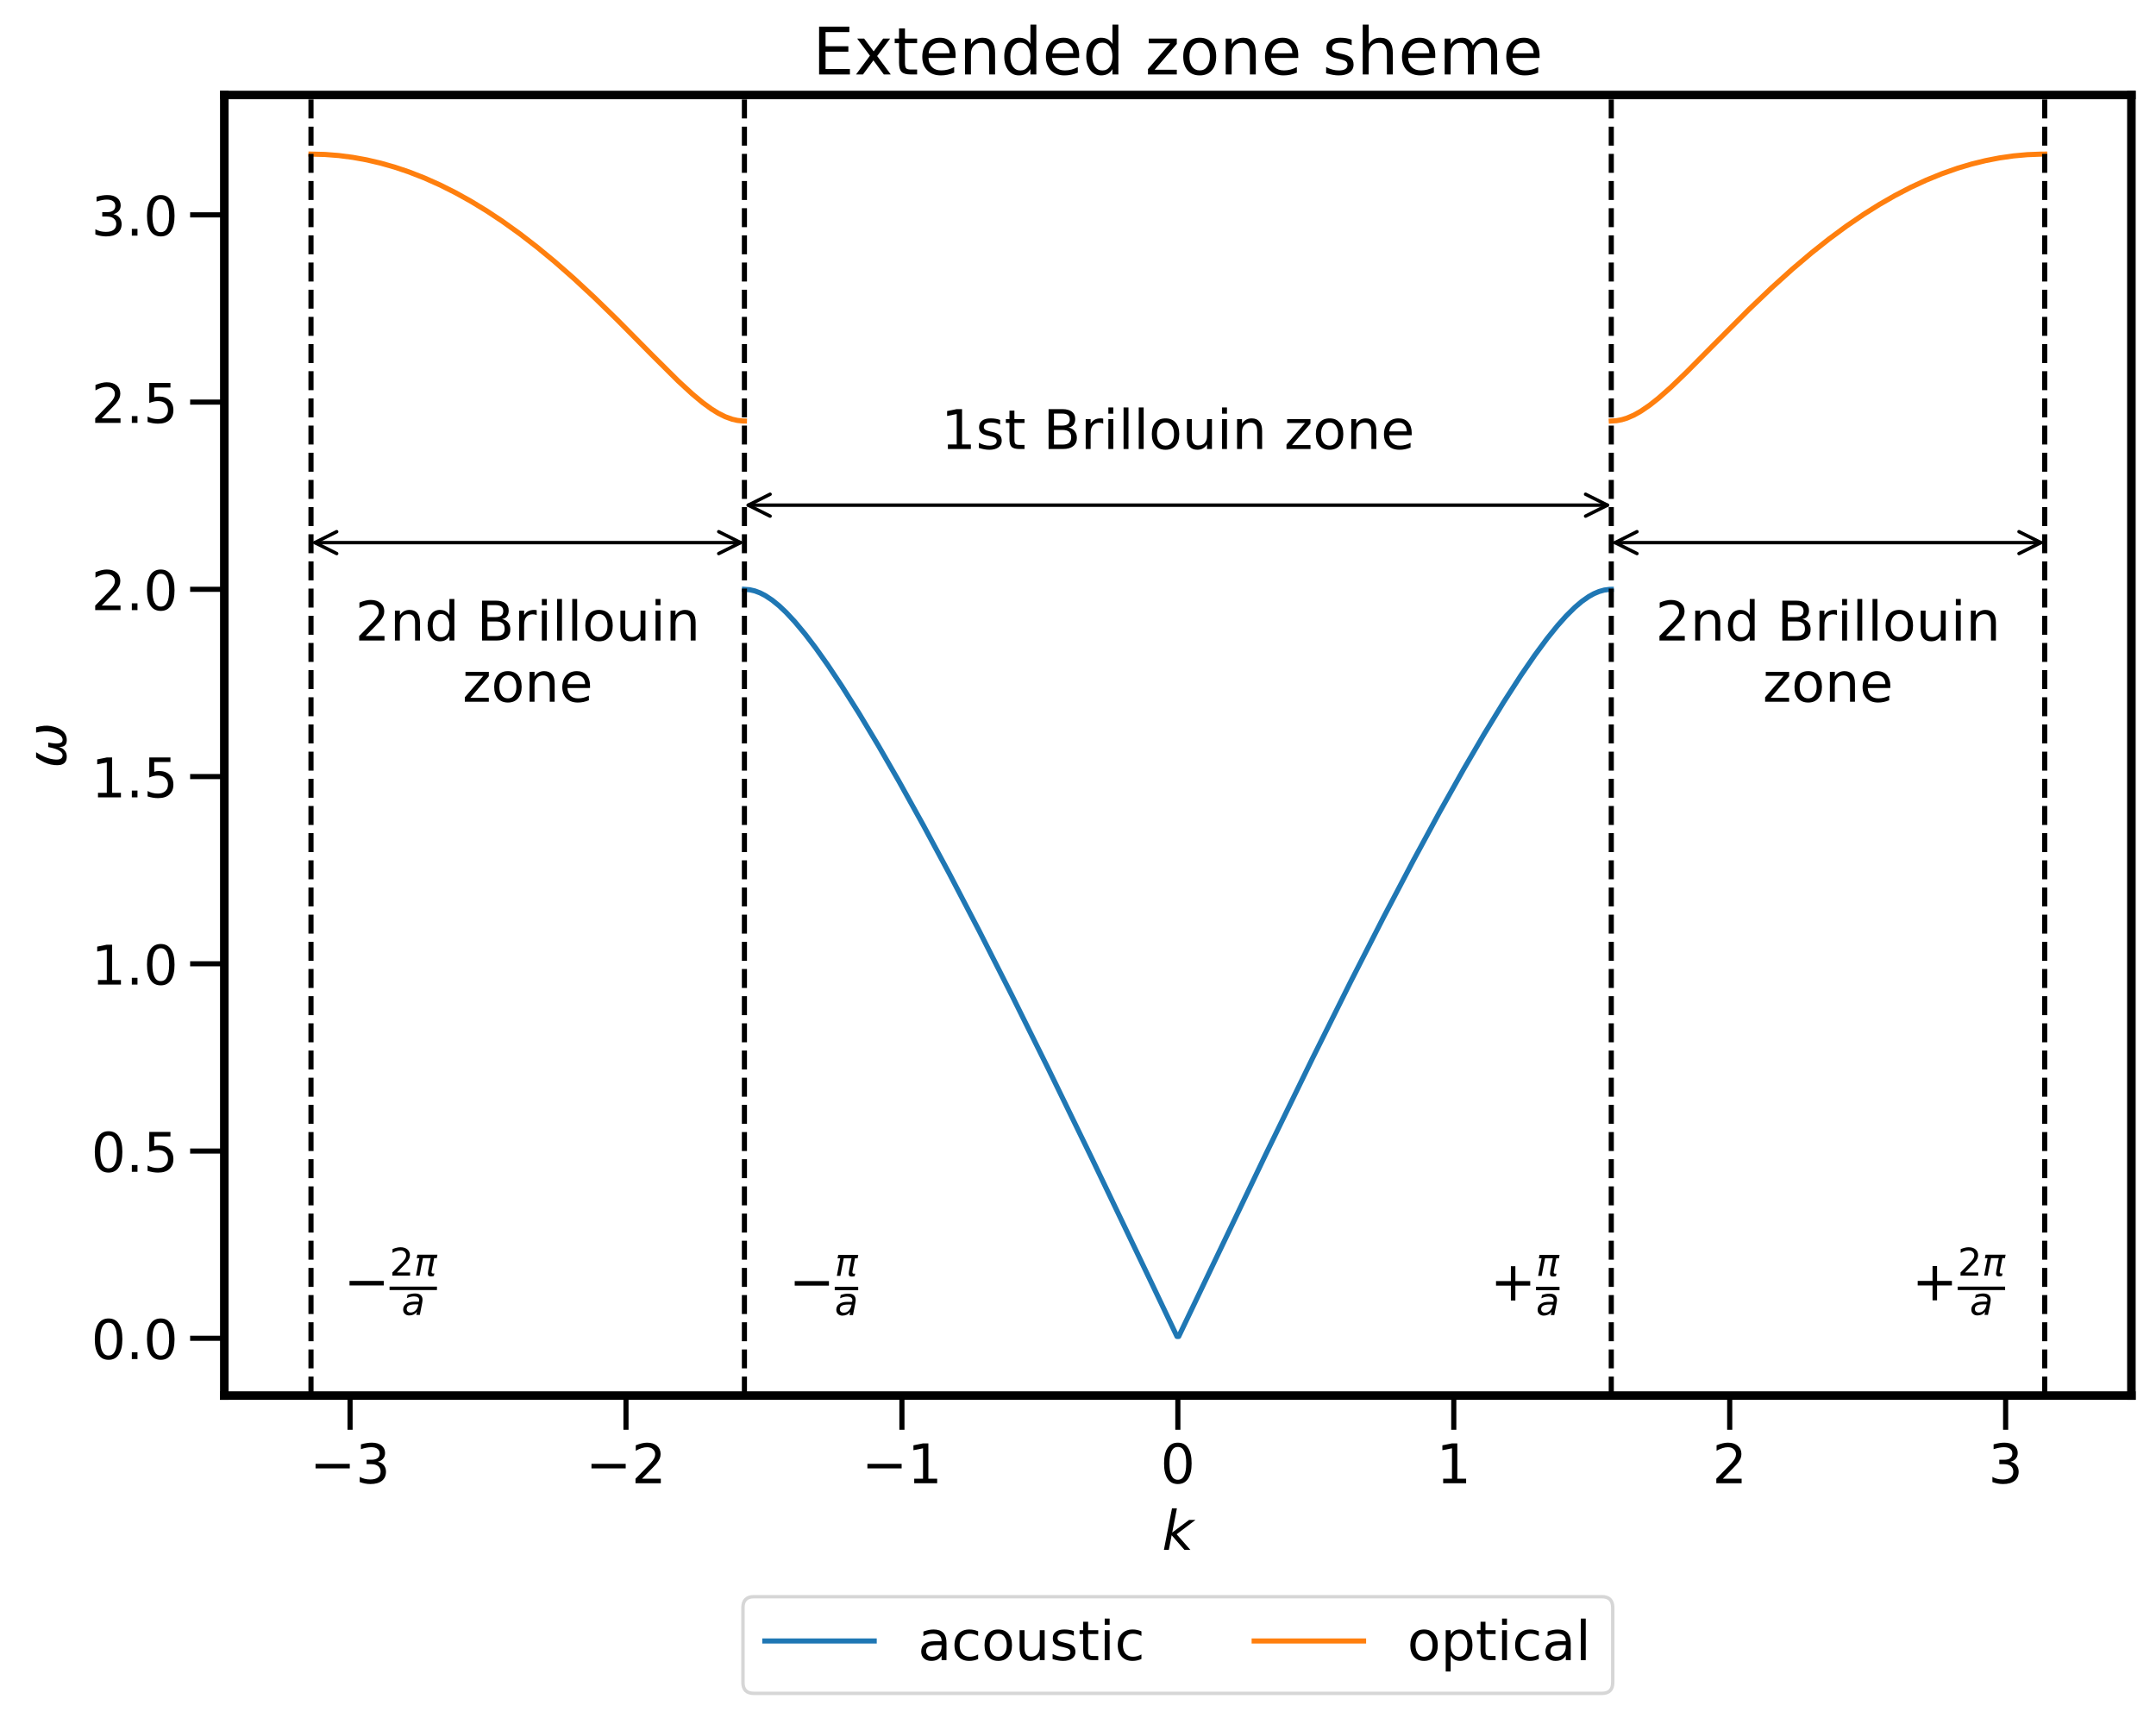 <?xml version="1.0" encoding="utf-8" standalone="no"?>
<!DOCTYPE svg PUBLIC "-//W3C//DTD SVG 1.1//EN"
  "http://www.w3.org/Graphics/SVG/1.1/DTD/svg11.dtd">
<!-- Created with matplotlib (https://matplotlib.org/) -->
<svg height="502.639pt" version="1.1" viewBox="0 0 630.83 502.639" width="630.83pt" xmlns="http://www.w3.org/2000/svg" xmlns:xlink="http://www.w3.org/1999/xlink">
 <defs>
  <style type="text/css">*{stroke-linecap:butt;stroke-linejoin:round;}</style>
 </defs>
 <g id="figure_1">
  <g id="patch_1">
   <path d="M -0 502.639 
L 630.83 502.639 
L 630.83 -0 
L -0 -0 
z
" style="fill:#ffffff;"/>
  </g>
  <g id="axes_1">
   <g id="patch_2">
    <path d="M 65.63 408.309 
L 623.63 408.309 
L 623.63 27.789 
L 65.63 27.789 
z
" style="fill:#ffffff;"/>
   </g>
   <g id="matplotlib.axis_1">
    <g id="xtick_1">
     <g id="line2d_1">
      <defs>
       <path d="M 0 0 
L 0 10 
" id="m1f82dfcecf" style="stroke:#000000;stroke-width:1.5;"/>
      </defs>
      <g>
       <use style="stroke:#000000;stroke-width:1.5;" x="102.425" xlink:href="#m1f82dfcecf" y="408.309"/>
      </g>
     </g>
     <g id="text_1">
      <!-- −3 -->
      <g transform="translate(90.631 433.966)scale(0.16 -0.16)">
       <defs>
        <path d="M 10.594 35.5 
L 73.188 35.5 
L 73.188 27.203 
L 10.594 27.203 
z
" id="DejaVuSans-8722"/>
        <path d="M 40.578 39.312 
Q 47.656 37.797 51.625 33 
Q 55.609 28.219 55.609 21.188 
Q 55.609 10.406 48.188 4.484 
Q 40.766 -1.422 27.094 -1.422 
Q 22.516 -1.422 17.656 -0.516 
Q 12.797 0.391 7.625 2.203 
L 7.625 11.719 
Q 11.719 9.328 16.594 8.109 
Q 21.484 6.891 26.812 6.891 
Q 36.078 6.891 40.938 10.547 
Q 45.797 14.203 45.797 21.188 
Q 45.797 27.641 41.281 31.266 
Q 36.766 34.906 28.719 34.906 
L 20.219 34.906 
L 20.219 43.016 
L 29.109 43.016 
Q 36.375 43.016 40.234 45.922 
Q 44.094 48.828 44.094 54.297 
Q 44.094 59.906 40.109 62.906 
Q 36.141 65.922 28.719 65.922 
Q 24.656 65.922 20.016 65.031 
Q 15.375 64.156 9.812 62.312 
L 9.812 71.094 
Q 15.438 72.656 20.344 73.438 
Q 25.25 74.219 29.594 74.219 
Q 40.828 74.219 47.359 69.109 
Q 53.906 64.016 53.906 55.328 
Q 53.906 49.266 50.438 45.094 
Q 46.969 40.922 40.578 39.312 
z
" id="DejaVuSans-51"/>
       </defs>
       <use xlink:href="#DejaVuSans-8722"/>
       <use x="83.789" xlink:href="#DejaVuSans-51"/>
      </g>
     </g>
    </g>
    <g id="xtick_2">
     <g id="line2d_2">
      <g>
       <use style="stroke:#000000;stroke-width:1.5;" x="183.16" xlink:href="#m1f82dfcecf" y="408.309"/>
      </g>
     </g>
     <g id="text_2">
      <!-- −2 -->
      <g transform="translate(171.366 433.966)scale(0.16 -0.16)">
       <defs>
        <path d="M 19.188 8.297 
L 53.609 8.297 
L 53.609 0 
L 7.328 0 
L 7.328 8.297 
Q 12.938 14.109 22.625 23.891 
Q 32.328 33.688 34.812 36.531 
Q 39.547 41.844 41.422 45.531 
Q 43.312 49.219 43.312 52.781 
Q 43.312 58.594 39.234 62.25 
Q 35.156 65.922 28.609 65.922 
Q 23.969 65.922 18.812 64.312 
Q 13.672 62.703 7.812 59.422 
L 7.812 69.391 
Q 13.766 71.781 18.938 73 
Q 24.125 74.219 28.422 74.219 
Q 39.75 74.219 46.484 68.547 
Q 53.219 62.891 53.219 53.422 
Q 53.219 48.922 51.531 44.891 
Q 49.859 40.875 45.406 35.406 
Q 44.188 33.984 37.641 27.219 
Q 31.109 20.453 19.188 8.297 
z
" id="DejaVuSans-50"/>
       </defs>
       <use xlink:href="#DejaVuSans-8722"/>
       <use x="83.789" xlink:href="#DejaVuSans-50"/>
      </g>
     </g>
    </g>
    <g id="xtick_3">
     <g id="line2d_3">
      <g>
       <use style="stroke:#000000;stroke-width:1.5;" x="263.895" xlink:href="#m1f82dfcecf" y="408.309"/>
      </g>
     </g>
     <g id="text_3">
      <!-- −1 -->
      <g transform="translate(252.101 433.966)scale(0.16 -0.16)">
       <defs>
        <path d="M 12.406 8.297 
L 28.516 8.297 
L 28.516 63.922 
L 10.984 60.406 
L 10.984 69.391 
L 28.422 72.906 
L 38.281 72.906 
L 38.281 8.297 
L 54.391 8.297 
L 54.391 0 
L 12.406 0 
z
" id="DejaVuSans-49"/>
       </defs>
       <use xlink:href="#DejaVuSans-8722"/>
       <use x="83.789" xlink:href="#DejaVuSans-49"/>
      </g>
     </g>
    </g>
    <g id="xtick_4">
     <g id="line2d_4">
      <g>
       <use style="stroke:#000000;stroke-width:1.5;" x="344.63" xlink:href="#m1f82dfcecf" y="408.309"/>
      </g>
     </g>
     <g id="text_4">
      <!-- 0 -->
      <g transform="translate(339.54 433.966)scale(0.16 -0.16)">
       <defs>
        <path d="M 31.781 66.406 
Q 24.172 66.406 20.328 58.906 
Q 16.5 51.422 16.5 36.375 
Q 16.5 21.391 20.328 13.891 
Q 24.172 6.391 31.781 6.391 
Q 39.453 6.391 43.281 13.891 
Q 47.125 21.391 47.125 36.375 
Q 47.125 51.422 43.281 58.906 
Q 39.453 66.406 31.781 66.406 
z
M 31.781 74.219 
Q 44.047 74.219 50.516 64.516 
Q 56.984 54.828 56.984 36.375 
Q 56.984 17.969 50.516 8.266 
Q 44.047 -1.422 31.781 -1.422 
Q 19.531 -1.422 13.062 8.266 
Q 6.594 17.969 6.594 36.375 
Q 6.594 54.828 13.062 64.516 
Q 19.531 74.219 31.781 74.219 
z
" id="DejaVuSans-48"/>
       </defs>
       <use xlink:href="#DejaVuSans-48"/>
      </g>
     </g>
    </g>
    <g id="xtick_5">
     <g id="line2d_5">
      <g>
       <use style="stroke:#000000;stroke-width:1.5;" x="425.365" xlink:href="#m1f82dfcecf" y="408.309"/>
      </g>
     </g>
     <g id="text_5">
      <!-- 1 -->
      <g transform="translate(420.275 433.966)scale(0.16 -0.16)">
       <use xlink:href="#DejaVuSans-49"/>
      </g>
     </g>
    </g>
    <g id="xtick_6">
     <g id="line2d_6">
      <g>
       <use style="stroke:#000000;stroke-width:1.5;" x="506.1" xlink:href="#m1f82dfcecf" y="408.309"/>
      </g>
     </g>
     <g id="text_6">
      <!-- 2 -->
      <g transform="translate(501.01 433.966)scale(0.16 -0.16)">
       <use xlink:href="#DejaVuSans-50"/>
      </g>
     </g>
    </g>
    <g id="xtick_7">
     <g id="line2d_7">
      <g>
       <use style="stroke:#000000;stroke-width:1.5;" x="586.835" xlink:href="#m1f82dfcecf" y="408.309"/>
      </g>
     </g>
     <g id="text_7">
      <!-- 3 -->
      <g transform="translate(581.745 433.966)scale(0.16 -0.16)">
       <use xlink:href="#DejaVuSans-51"/>
      </g>
     </g>
    </g>
    <g id="text_8">
     <!-- $k$ -->
     <g transform="translate(339.99 453.452)scale(0.16 -0.16)">
      <defs>
       <path d="M 18.312 75.984 
L 27.297 75.984 
L 18.703 31.688 
L 49.516 54.688 
L 61.188 54.688 
L 26.812 28.516 
L 51.906 0 
L 41.016 0 
L 17.672 26.703 
L 12.5 0 
L 3.516 0 
z
" id="DejaVuSans-Oblique-107"/>
      </defs>
      <use transform="translate(0 0.016)" xlink:href="#DejaVuSans-Oblique-107"/>
     </g>
    </g>
   </g>
   <g id="matplotlib.axis_2">
    <g id="ytick_1">
     <g id="line2d_8">
      <defs>
       <path d="M 0 0 
L -10 0 
" id="mc7bbec90e5" style="stroke:#000000;stroke-width:1.5;"/>
      </defs>
      <g>
       <use style="stroke:#000000;stroke-width:1.5;" x="65.63" xlink:href="#mc7bbec90e5" y="391.547"/>
      </g>
     </g>
     <g id="text_9">
      <!-- 0.0 -->
      <g transform="translate(26.685 397.626)scale(0.16 -0.16)">
       <defs>
        <path d="M 10.688 12.406 
L 21 12.406 
L 21 0 
L 10.688 0 
z
" id="DejaVuSans-46"/>
       </defs>
       <use xlink:href="#DejaVuSans-48"/>
       <use x="63.623" xlink:href="#DejaVuSans-46"/>
       <use x="95.41" xlink:href="#DejaVuSans-48"/>
      </g>
     </g>
    </g>
    <g id="ytick_2">
     <g id="line2d_9">
      <g>
       <use style="stroke:#000000;stroke-width:1.5;" x="65.63" xlink:href="#mc7bbec90e5" y="336.767"/>
      </g>
     </g>
     <g id="text_10">
      <!-- 0.5 -->
      <g transform="translate(26.685 342.845)scale(0.16 -0.16)">
       <defs>
        <path d="M 10.797 72.906 
L 49.516 72.906 
L 49.516 64.594 
L 19.828 64.594 
L 19.828 46.734 
Q 21.969 47.469 24.109 47.828 
Q 26.266 48.188 28.422 48.188 
Q 40.625 48.188 47.75 41.5 
Q 54.891 34.812 54.891 23.391 
Q 54.891 11.625 47.562 5.094 
Q 40.234 -1.422 26.906 -1.422 
Q 22.312 -1.422 17.547 -0.641 
Q 12.797 0.141 7.719 1.703 
L 7.719 11.625 
Q 12.109 9.234 16.797 8.062 
Q 21.484 6.891 26.703 6.891 
Q 35.156 6.891 40.078 11.328 
Q 45.016 15.766 45.016 23.391 
Q 45.016 31 40.078 35.438 
Q 35.156 39.891 26.703 39.891 
Q 22.75 39.891 18.812 39.016 
Q 14.891 38.141 10.797 36.281 
z
" id="DejaVuSans-53"/>
       </defs>
       <use xlink:href="#DejaVuSans-48"/>
       <use x="63.623" xlink:href="#DejaVuSans-46"/>
       <use x="95.41" xlink:href="#DejaVuSans-53"/>
      </g>
     </g>
    </g>
    <g id="ytick_3">
     <g id="line2d_10">
      <g>
       <use style="stroke:#000000;stroke-width:1.5;" x="65.63" xlink:href="#mc7bbec90e5" y="281.986"/>
      </g>
     </g>
     <g id="text_11">
      <!-- 1.0 -->
      <g transform="translate(26.685 288.065)scale(0.16 -0.16)">
       <use xlink:href="#DejaVuSans-49"/>
       <use x="63.623" xlink:href="#DejaVuSans-46"/>
       <use x="95.41" xlink:href="#DejaVuSans-48"/>
      </g>
     </g>
    </g>
    <g id="ytick_4">
     <g id="line2d_11">
      <g>
       <use style="stroke:#000000;stroke-width:1.5;" x="65.63" xlink:href="#mc7bbec90e5" y="227.206"/>
      </g>
     </g>
     <g id="text_12">
      <!-- 1.5 -->
      <g transform="translate(26.685 233.285)scale(0.16 -0.16)">
       <use xlink:href="#DejaVuSans-49"/>
       <use x="63.623" xlink:href="#DejaVuSans-46"/>
       <use x="95.41" xlink:href="#DejaVuSans-53"/>
      </g>
     </g>
    </g>
    <g id="ytick_5">
     <g id="line2d_12">
      <g>
       <use style="stroke:#000000;stroke-width:1.5;" x="65.63" xlink:href="#mc7bbec90e5" y="172.425"/>
      </g>
     </g>
     <g id="text_13">
      <!-- 2.0 -->
      <g transform="translate(26.685 178.504)scale(0.16 -0.16)">
       <use xlink:href="#DejaVuSans-50"/>
       <use x="63.623" xlink:href="#DejaVuSans-46"/>
       <use x="95.41" xlink:href="#DejaVuSans-48"/>
      </g>
     </g>
    </g>
    <g id="ytick_6">
     <g id="line2d_13">
      <g>
       <use style="stroke:#000000;stroke-width:1.5;" x="65.63" xlink:href="#mc7bbec90e5" y="117.645"/>
      </g>
     </g>
     <g id="text_14">
      <!-- 2.5 -->
      <g transform="translate(26.685 123.724)scale(0.16 -0.16)">
       <use xlink:href="#DejaVuSans-50"/>
       <use x="63.623" xlink:href="#DejaVuSans-46"/>
       <use x="95.41" xlink:href="#DejaVuSans-53"/>
      </g>
     </g>
    </g>
    <g id="ytick_7">
     <g id="line2d_14">
      <g>
       <use style="stroke:#000000;stroke-width:1.5;" x="65.63" xlink:href="#mc7bbec90e5" y="62.865"/>
      </g>
     </g>
     <g id="text_15">
      <!-- 3.0 -->
      <g transform="translate(26.685 68.943)scale(0.16 -0.16)">
       <use xlink:href="#DejaVuSans-51"/>
       <use x="63.623" xlink:href="#DejaVuSans-46"/>
       <use x="95.41" xlink:href="#DejaVuSans-48"/>
      </g>
     </g>
    </g>
    <g id="text_16">
     <!-- $\omega$ -->
     <g transform="translate(19.358 224.769)rotate(-90)scale(0.16 -0.16)">
      <defs>
       <path d="M 21.391 -1.422 
Q 1.125 -1.422 6.781 27.594 
Q 8.984 39.062 19.625 54.688 
L 29.297 54.688 
Q 19.234 39.062 17 27.344 
Q 12.797 6.203 23.734 6.203 
Q 33.844 6.203 38.719 32.469 
L 47.016 32.469 
Q 41.703 6.062 51.812 6.203 
Q 62.703 6.297 66.797 27.344 
Q 69.047 39.062 65.141 54.688 
L 74.812 54.688 
Q 79.297 39.062 77.094 27.594 
Q 71.531 -1.469 51.219 -1.422 
Q 37.938 -1.375 39.109 13.188 
Q 34.281 -1.422 21.391 -1.422 
z
" id="DejaVuSans-Oblique-969"/>
      </defs>
      <use transform="translate(0 0.312)" xlink:href="#DejaVuSans-Oblique-969"/>
     </g>
    </g>
   </g>
   <g id="line2d_15">
    <path clip-path="url(#p4579bdf286)" d="M 217.812 172.425 
L 219.337 172.542 
L 220.862 172.891 
L 222.386 173.462 
L 223.911 174.245 
L 225.944 175.592 
L 227.978 177.247 
L 230.011 179.171 
L 232.552 181.898 
L 235.602 185.559 
L 238.652 189.563 
L 242.21 194.581 
L 246.276 200.682 
L 251.359 208.742 
L 256.95 218.052 
L 263.05 228.638 
L 270.166 241.454 
L 277.79 255.648 
L 286.431 272.217 
L 296.088 291.239 
L 306.762 312.76 
L 319.47 338.892 
L 336.752 374.991 
L 344.376 391.013 
L 344.884 391.013 
L 370.299 337.839 
L 384.022 309.658 
L 395.205 287.195 
L 404.862 268.277 
L 413.503 251.82 
L 421.128 237.746 
L 428.244 225.065 
L 434.343 214.619 
L 439.934 205.466 
L 445.017 197.588 
L 449.083 191.673 
L 452.641 186.859 
L 455.691 183.075 
L 458.233 180.222 
L 460.774 177.704 
L 462.807 175.978 
L 464.84 174.551 
L 466.365 173.701 
L 467.89 173.057 
L 469.415 172.633 
L 470.94 172.438 
L 471.448 172.425 
L 471.448 172.425 
" style="fill:none;stroke:#1f77b4;stroke-linecap:square;stroke-width:1.5;"/>
   </g>
   <g id="line2d_16">
    <path clip-path="url(#p4579bdf286)" d="M 90.994 45.085 
L 95.068 45.191 
L 99.143 45.509 
L 103.217 46.038 
L 107.292 46.777 
L 111.366 47.727 
L 115.441 48.886 
L 119.515 50.252 
L 124.099 52.036 
L 128.683 54.078 
L 133.266 56.375 
L 137.85 58.924 
L 142.434 61.721 
L 147.018 64.759 
L 152.111 68.412 
L 157.204 72.346 
L 162.297 76.548 
L 167.899 81.462 
L 174.011 87.137 
L 180.632 93.593 
L 190.818 103.895 
L 198.458 111.492 
L 202.533 115.247 
L 205.588 117.79 
L 208.135 119.648 
L 210.172 120.909 
L 212.209 121.927 
L 214.247 122.662 
L 215.775 123.009 
L 217.303 123.168 
L 217.812 123.179 
L 217.812 123.179 
" style="fill:none;stroke:#ff7f0e;stroke-linecap:square;stroke-width:1.5;"/>
   </g>
   <g id="line2d_17">
    <path clip-path="url(#p4579bdf286)" d="M 471.448 123.179 
L 472.976 123.083 
L 474.504 122.798 
L 476.032 122.332 
L 478.069 121.451 
L 480.106 120.306 
L 482.653 118.566 
L 485.2 116.555 
L 488.765 113.411 
L 493.349 109.012 
L 500.988 101.305 
L 511.684 90.579 
L 518.305 84.261 
L 524.416 78.745 
L 530.019 73.995 
L 535.112 69.952 
L 540.205 66.186 
L 545.298 62.707 
L 549.882 59.829 
L 554.466 57.197 
L 559.049 54.815 
L 563.633 52.688 
L 568.217 50.818 
L 572.801 49.208 
L 576.875 47.997 
L 580.95 46.995 
L 585.024 46.203 
L 589.099 45.621 
L 593.173 45.251 
L 597.248 45.092 
L 598.266 45.085 
L 598.266 45.085 
" style="fill:none;stroke:#ff7f0e;stroke-linecap:square;stroke-width:1.5;"/>
   </g>
   <g id="line2d_18">
    <path clip-path="url(#p4579bdf286)" d="M 90.994 408.309 
L 90.994 27.789 
" style="fill:none;stroke:#000000;stroke-dasharray:5.55,2.4;stroke-dashoffset:0;stroke-width:1.5;"/>
   </g>
   <g id="line2d_19">
    <path clip-path="url(#p4579bdf286)" d="M 217.812 408.309 
L 217.812 27.789 
" style="fill:none;stroke:#000000;stroke-dasharray:5.55,2.4;stroke-dashoffset:0;stroke-width:1.5;"/>
   </g>
   <g id="line2d_20">
    <path clip-path="url(#p4579bdf286)" d="M 471.448 408.309 
L 471.448 27.789 
" style="fill:none;stroke:#000000;stroke-dasharray:5.55,2.4;stroke-dashoffset:0;stroke-width:1.5;"/>
   </g>
   <g id="line2d_21">
    <path clip-path="url(#p4579bdf286)" d="M 598.266 408.309 
L 598.266 27.789 
" style="fill:none;stroke:#000000;stroke-dasharray:5.55,2.4;stroke-dashoffset:0;stroke-width:1.5;"/>
   </g>
   <g id="patch_3">
    <path d="M 65.63 408.309 
L 65.63 27.789 
" style="fill:none;stroke:#000000;stroke-linecap:square;stroke-linejoin:miter;stroke-width:2.5;"/>
   </g>
   <g id="patch_4">
    <path d="M 623.63 408.309 
L 623.63 27.789 
" style="fill:none;stroke:#000000;stroke-linecap:square;stroke-linejoin:miter;stroke-width:2.5;"/>
   </g>
   <g id="patch_5">
    <path d="M 65.63 408.309 
L 623.63 408.309 
" style="fill:none;stroke:#000000;stroke-linecap:square;stroke-linejoin:miter;stroke-width:2.5;"/>
   </g>
   <g id="patch_6">
    <path d="M 65.63 27.789 
L 623.63 27.789 
" style="fill:none;stroke:#000000;stroke-linecap:square;stroke-linejoin:miter;stroke-width:2.5;"/>
   </g>
   <g id="text_17">
    <!-- $-$$\frac{2\pi}{a}$ -->
    <g transform="translate(100.574 380.591)scale(0.16 -0.16)">
     <defs>
      <path d="M 9.125 54.688 
L 61.531 54.688 
L 59.766 45.703 
L 52.875 45.703 
L 46.344 12.109 
Q 45.656 8.594 46.578 7.031 
Q 47.469 5.516 50.141 5.516 
Q 50.875 5.516 51.953 5.672 
Q 53.078 5.766 53.422 5.812 
L 52.156 -0.688 
Q 50.344 -1.312 48.484 -1.609 
Q 46.578 -1.906 44.781 -1.906 
Q 38.922 -1.906 37.312 1.266 
Q 35.688 4.5 37.359 13.094 
L 43.703 45.703 
L 23.531 45.703 
L 14.656 0 
L 5.469 0 
L 14.359 45.703 
L 7.375 45.703 
z
" id="DejaVuSans-Oblique-960"/>
      <path d="M 53.719 31.203 
L 47.609 0 
L 38.625 0 
L 40.281 8.297 
Q 36.328 3.422 31.266 1 
Q 26.219 -1.422 20.016 -1.422 
Q 13.031 -1.422 8.562 2.844 
Q 4.109 7.125 4.109 13.812 
Q 4.109 23.391 11.75 28.953 
Q 19.391 34.516 32.812 34.516 
L 45.312 34.516 
L 45.797 36.922 
Q 45.906 37.312 45.953 37.766 
Q 46 38.234 46 39.203 
Q 46 43.562 42.453 45.969 
Q 38.922 48.391 32.516 48.391 
Q 28.125 48.391 23.5 47.266 
Q 18.891 46.141 14.016 43.891 
L 15.578 52.203 
Q 20.656 54.109 25.516 55.047 
Q 30.375 56 34.906 56 
Q 44.578 56 49.625 51.797 
Q 54.688 47.609 54.688 39.594 
Q 54.688 37.984 54.438 35.812 
Q 54.203 33.641 53.719 31.203 
z
M 44 27.484 
L 35.016 27.484 
Q 23.969 27.484 18.672 24.531 
Q 13.375 21.578 13.375 15.375 
Q 13.375 11.078 16.078 8.641 
Q 18.797 6.203 23.578 6.203 
Q 30.906 6.203 36.375 11.453 
Q 41.844 16.703 43.609 25.484 
z
" id="DejaVuSans-Oblique-97"/>
     </defs>
     <use transform="translate(0 0.916)" xlink:href="#DejaVuSans-8722"/>
     <use transform="translate(83.789 46.047)scale(0.7)" xlink:href="#DejaVuSans-50"/>
     <use transform="translate(128.325 46.047)scale(0.7)" xlink:href="#DejaVuSans-Oblique-960"/>
     <use transform="translate(105.789 -25.738)scale(0.7)" xlink:href="#DejaVuSans-Oblique-97"/>
     <path d="M 83.789 19.712 
L 83.789 25.962 
L 170.469 25.962 
L 170.469 19.712 
L 83.789 19.712 
z
"/>
    </g>
   </g>
   <g id="text_18">
    <!-- $-$$\frac{\pi}{a}$ -->
    <g transform="translate(230.832 380.591)scale(0.16 -0.16)">
     <use transform="translate(0 0.588)" xlink:href="#DejaVuSans-8722"/>
     <use transform="translate(83.789 45.719)scale(0.7)" xlink:href="#DejaVuSans-Oblique-960"/>
     <use transform="translate(83.789 -26.066)scale(0.7)" xlink:href="#DejaVuSans-Oblique-97"/>
     <path d="M 83.789 19.384 
L 83.789 25.634 
L 126.685 25.634 
L 126.685 19.384 
L 83.789 19.384 
z
"/>
    </g>
   </g>
   <g id="text_19">
    <!-- $+$$\frac{\pi}{a}$ -->
    <g transform="translate(436.028 380.591)scale(0.16 -0.16)">
     <defs>
      <path d="M 46 62.703 
L 46 35.5 
L 73.188 35.5 
L 73.188 27.203 
L 46 27.203 
L 46 0 
L 37.797 0 
L 37.797 27.203 
L 10.594 27.203 
L 10.594 35.5 
L 37.797 35.5 
L 37.797 62.703 
z
" id="DejaVuSans-43"/>
     </defs>
     <use transform="translate(0 0.588)" xlink:href="#DejaVuSans-43"/>
     <use transform="translate(83.789 45.719)scale(0.7)" xlink:href="#DejaVuSans-Oblique-960"/>
     <use transform="translate(83.789 -26.066)scale(0.7)" xlink:href="#DejaVuSans-Oblique-97"/>
     <path d="M 83.789 19.384 
L 83.789 25.634 
L 126.685 25.634 
L 126.685 19.384 
L 83.789 19.384 
z
"/>
    </g>
   </g>
   <g id="text_20">
    <!-- $+$$\frac{2\pi}{a}$ -->
    <g transform="translate(559.406 380.591)scale(0.16 -0.16)">
     <use transform="translate(0 0.916)" xlink:href="#DejaVuSans-43"/>
     <use transform="translate(83.789 46.047)scale(0.7)" xlink:href="#DejaVuSans-50"/>
     <use transform="translate(128.325 46.047)scale(0.7)" xlink:href="#DejaVuSans-Oblique-960"/>
     <use transform="translate(105.789 -25.738)scale(0.7)" xlink:href="#DejaVuSans-Oblique-97"/>
     <path d="M 83.789 19.712 
L 83.789 25.962 
L 170.469 25.962 
L 170.469 19.712 
L 83.789 19.712 
z
"/>
    </g>
   </g>
   <g id="text_21">
    <!-- 1st Brillouin zone -->
    <g transform="translate(275.363 131.368)scale(0.16 -0.16)">
     <defs>
      <path d="M 44.281 53.078 
L 44.281 44.578 
Q 40.484 46.531 36.375 47.5 
Q 32.281 48.484 27.875 48.484 
Q 21.188 48.484 17.844 46.438 
Q 14.5 44.391 14.5 40.281 
Q 14.5 37.156 16.891 35.375 
Q 19.281 33.594 26.516 31.984 
L 29.594 31.297 
Q 39.156 29.25 43.188 25.516 
Q 47.219 21.781 47.219 15.094 
Q 47.219 7.469 41.188 3.016 
Q 35.156 -1.422 24.609 -1.422 
Q 20.219 -1.422 15.453 -0.562 
Q 10.688 0.297 5.422 2 
L 5.422 11.281 
Q 10.406 8.688 15.234 7.391 
Q 20.062 6.109 24.812 6.109 
Q 31.156 6.109 34.562 8.281 
Q 37.984 10.453 37.984 14.406 
Q 37.984 18.062 35.516 20.016 
Q 33.062 21.969 24.703 23.781 
L 21.578 24.516 
Q 13.234 26.266 9.516 29.906 
Q 5.812 33.547 5.812 39.891 
Q 5.812 47.609 11.281 51.797 
Q 16.75 56 26.812 56 
Q 31.781 56 36.172 55.266 
Q 40.578 54.547 44.281 53.078 
z
" id="DejaVuSans-115"/>
      <path d="M 18.312 70.219 
L 18.312 54.688 
L 36.812 54.688 
L 36.812 47.703 
L 18.312 47.703 
L 18.312 18.016 
Q 18.312 11.328 20.141 9.422 
Q 21.969 7.516 27.594 7.516 
L 36.812 7.516 
L 36.812 0 
L 27.594 0 
Q 17.188 0 13.234 3.875 
Q 9.281 7.766 9.281 18.016 
L 9.281 47.703 
L 2.688 47.703 
L 2.688 54.688 
L 9.281 54.688 
L 9.281 70.219 
z
" id="DejaVuSans-116"/>
      <path id="DejaVuSans-32"/>
      <path d="M 19.672 34.812 
L 19.672 8.109 
L 35.5 8.109 
Q 43.453 8.109 47.281 11.406 
Q 51.125 14.703 51.125 21.484 
Q 51.125 28.328 47.281 31.562 
Q 43.453 34.812 35.5 34.812 
z
M 19.672 64.797 
L 19.672 42.828 
L 34.281 42.828 
Q 41.5 42.828 45.031 45.531 
Q 48.578 48.25 48.578 53.812 
Q 48.578 59.328 45.031 62.062 
Q 41.5 64.797 34.281 64.797 
z
M 9.812 72.906 
L 35.016 72.906 
Q 46.297 72.906 52.391 68.219 
Q 58.5 63.531 58.5 54.891 
Q 58.5 48.188 55.375 44.234 
Q 52.25 40.281 46.188 39.312 
Q 53.469 37.75 57.5 32.781 
Q 61.531 27.828 61.531 20.406 
Q 61.531 10.641 54.891 5.312 
Q 48.25 0 35.984 0 
L 9.812 0 
z
" id="DejaVuSans-66"/>
      <path d="M 41.109 46.297 
Q 39.594 47.172 37.812 47.578 
Q 36.031 48 33.891 48 
Q 26.266 48 22.188 43.047 
Q 18.109 38.094 18.109 28.812 
L 18.109 0 
L 9.078 0 
L 9.078 54.688 
L 18.109 54.688 
L 18.109 46.188 
Q 20.953 51.172 25.484 53.578 
Q 30.031 56 36.531 56 
Q 37.453 56 38.578 55.875 
Q 39.703 55.766 41.062 55.516 
z
" id="DejaVuSans-114"/>
      <path d="M 9.422 54.688 
L 18.406 54.688 
L 18.406 0 
L 9.422 0 
z
M 9.422 75.984 
L 18.406 75.984 
L 18.406 64.594 
L 9.422 64.594 
z
" id="DejaVuSans-105"/>
      <path d="M 9.422 75.984 
L 18.406 75.984 
L 18.406 0 
L 9.422 0 
z
" id="DejaVuSans-108"/>
      <path d="M 30.609 48.391 
Q 23.391 48.391 19.188 42.75 
Q 14.984 37.109 14.984 27.297 
Q 14.984 17.484 19.156 11.844 
Q 23.344 6.203 30.609 6.203 
Q 37.797 6.203 41.984 11.859 
Q 46.188 17.531 46.188 27.297 
Q 46.188 37.016 41.984 42.703 
Q 37.797 48.391 30.609 48.391 
z
M 30.609 56 
Q 42.328 56 49.016 48.375 
Q 55.719 40.766 55.719 27.297 
Q 55.719 13.875 49.016 6.219 
Q 42.328 -1.422 30.609 -1.422 
Q 18.844 -1.422 12.172 6.219 
Q 5.516 13.875 5.516 27.297 
Q 5.516 40.766 12.172 48.375 
Q 18.844 56 30.609 56 
z
" id="DejaVuSans-111"/>
      <path d="M 8.5 21.578 
L 8.5 54.688 
L 17.484 54.688 
L 17.484 21.922 
Q 17.484 14.156 20.5 10.266 
Q 23.531 6.391 29.594 6.391 
Q 36.859 6.391 41.078 11.031 
Q 45.312 15.672 45.312 23.688 
L 45.312 54.688 
L 54.297 54.688 
L 54.297 0 
L 45.312 0 
L 45.312 8.406 
Q 42.047 3.422 37.719 1 
Q 33.406 -1.422 27.688 -1.422 
Q 18.266 -1.422 13.375 4.438 
Q 8.5 10.297 8.5 21.578 
z
M 31.109 56 
z
" id="DejaVuSans-117"/>
      <path d="M 54.891 33.016 
L 54.891 0 
L 45.906 0 
L 45.906 32.719 
Q 45.906 40.484 42.875 44.328 
Q 39.844 48.188 33.797 48.188 
Q 26.516 48.188 22.312 43.547 
Q 18.109 38.922 18.109 30.906 
L 18.109 0 
L 9.078 0 
L 9.078 54.688 
L 18.109 54.688 
L 18.109 46.188 
Q 21.344 51.125 25.703 53.562 
Q 30.078 56 35.797 56 
Q 45.219 56 50.047 50.172 
Q 54.891 44.344 54.891 33.016 
z
" id="DejaVuSans-110"/>
      <path d="M 5.516 54.688 
L 48.188 54.688 
L 48.188 46.484 
L 14.406 7.172 
L 48.188 7.172 
L 48.188 0 
L 4.297 0 
L 4.297 8.203 
L 38.094 47.516 
L 5.516 47.516 
z
" id="DejaVuSans-122"/>
      <path d="M 56.203 29.594 
L 56.203 25.203 
L 14.891 25.203 
Q 15.484 15.922 20.484 11.062 
Q 25.484 6.203 34.422 6.203 
Q 39.594 6.203 44.453 7.469 
Q 49.312 8.734 54.109 11.281 
L 54.109 2.781 
Q 49.266 0.734 44.188 -0.344 
Q 39.109 -1.422 33.891 -1.422 
Q 20.797 -1.422 13.156 6.188 
Q 5.516 13.812 5.516 26.812 
Q 5.516 40.234 12.766 48.109 
Q 20.016 56 32.328 56 
Q 43.359 56 49.781 48.891 
Q 56.203 41.797 56.203 29.594 
z
M 47.219 32.234 
Q 47.125 39.594 43.094 43.984 
Q 39.062 48.391 32.422 48.391 
Q 24.906 48.391 20.391 44.141 
Q 15.875 39.891 15.188 32.172 
z
" id="DejaVuSans-101"/>
     </defs>
     <use xlink:href="#DejaVuSans-49"/>
     <use x="63.623" xlink:href="#DejaVuSans-115"/>
     <use x="115.723" xlink:href="#DejaVuSans-116"/>
     <use x="154.932" xlink:href="#DejaVuSans-32"/>
     <use x="186.719" xlink:href="#DejaVuSans-66"/>
     <use x="255.322" xlink:href="#DejaVuSans-114"/>
     <use x="296.436" xlink:href="#DejaVuSans-105"/>
     <use x="324.219" xlink:href="#DejaVuSans-108"/>
     <use x="352.002" xlink:href="#DejaVuSans-108"/>
     <use x="379.785" xlink:href="#DejaVuSans-111"/>
     <use x="440.967" xlink:href="#DejaVuSans-117"/>
     <use x="504.346" xlink:href="#DejaVuSans-105"/>
     <use x="532.129" xlink:href="#DejaVuSans-110"/>
     <use x="595.508" xlink:href="#DejaVuSans-32"/>
     <use x="627.295" xlink:href="#DejaVuSans-122"/>
     <use x="679.785" xlink:href="#DejaVuSans-111"/>
     <use x="740.967" xlink:href="#DejaVuSans-110"/>
     <use x="804.346" xlink:href="#DejaVuSans-101"/>
    </g>
   </g>
   <g id="patch_7">
    <path d="M 470.33 147.802 
Q 344.63 147.802 218.93 147.802 
" style="fill:none;stroke:#000000;stroke-linecap:round;"/>
    <path d="M 463.93 144.602 
L 470.33 147.802 
L 463.93 151.002 
" style="fill:none;stroke:#000000;stroke-linecap:round;"/>
    <path d="M 225.33 151.002 
L 218.93 147.802 
L 225.33 144.602 
" style="fill:none;stroke:#000000;stroke-linecap:round;"/>
   </g>
   <g id="text_22">
    <!-- 2nd Brillouin -->
    <g transform="translate(103.919 187.405)scale(0.16 -0.16)">
     <defs>
      <path d="M 45.406 46.391 
L 45.406 75.984 
L 54.391 75.984 
L 54.391 0 
L 45.406 0 
L 45.406 8.203 
Q 42.578 3.328 38.25 0.953 
Q 33.938 -1.422 27.875 -1.422 
Q 17.969 -1.422 11.734 6.484 
Q 5.516 14.406 5.516 27.297 
Q 5.516 40.188 11.734 48.094 
Q 17.969 56 27.875 56 
Q 33.938 56 38.25 53.625 
Q 42.578 51.266 45.406 46.391 
z
M 14.797 27.297 
Q 14.797 17.391 18.875 11.75 
Q 22.953 6.109 30.078 6.109 
Q 37.203 6.109 41.297 11.75 
Q 45.406 17.391 45.406 27.297 
Q 45.406 37.203 41.297 42.844 
Q 37.203 48.484 30.078 48.484 
Q 22.953 48.484 18.875 42.844 
Q 14.797 37.203 14.797 27.297 
z
" id="DejaVuSans-100"/>
     </defs>
     <use xlink:href="#DejaVuSans-50"/>
     <use x="63.623" xlink:href="#DejaVuSans-110"/>
     <use x="127.002" xlink:href="#DejaVuSans-100"/>
     <use x="190.479" xlink:href="#DejaVuSans-32"/>
     <use x="222.266" xlink:href="#DejaVuSans-66"/>
     <use x="290.869" xlink:href="#DejaVuSans-114"/>
     <use x="331.982" xlink:href="#DejaVuSans-105"/>
     <use x="359.766" xlink:href="#DejaVuSans-108"/>
     <use x="387.549" xlink:href="#DejaVuSans-108"/>
     <use x="415.332" xlink:href="#DejaVuSans-111"/>
     <use x="476.514" xlink:href="#DejaVuSans-117"/>
     <use x="539.893" xlink:href="#DejaVuSans-105"/>
     <use x="567.676" xlink:href="#DejaVuSans-110"/>
    </g>
    <!-- zone -->
    <g transform="translate(135.316 205.322)scale(0.16 -0.16)">
     <use xlink:href="#DejaVuSans-122"/>
     <use x="52.49" xlink:href="#DejaVuSans-111"/>
     <use x="113.672" xlink:href="#DejaVuSans-110"/>
     <use x="177.051" xlink:href="#DejaVuSans-101"/>
    </g>
   </g>
   <g id="patch_8">
    <path d="M 216.694 158.758 
Q 154.403 158.758 92.112 158.758 
" style="fill:none;stroke:#000000;stroke-linecap:round;"/>
    <path d="M 210.294 155.558 
L 216.694 158.758 
L 210.294 161.958 
" style="fill:none;stroke:#000000;stroke-linecap:round;"/>
    <path d="M 98.512 161.958 
L 92.112 158.758 
L 98.512 155.558 
" style="fill:none;stroke:#000000;stroke-linecap:round;"/>
   </g>
   <g id="text_23">
    <!-- 2nd Brillouin -->
    <g transform="translate(484.374 187.405)scale(0.16 -0.16)">
     <use xlink:href="#DejaVuSans-50"/>
     <use x="63.623" xlink:href="#DejaVuSans-110"/>
     <use x="127.002" xlink:href="#DejaVuSans-100"/>
     <use x="190.479" xlink:href="#DejaVuSans-32"/>
     <use x="222.266" xlink:href="#DejaVuSans-66"/>
     <use x="290.869" xlink:href="#DejaVuSans-114"/>
     <use x="331.982" xlink:href="#DejaVuSans-105"/>
     <use x="359.766" xlink:href="#DejaVuSans-108"/>
     <use x="387.549" xlink:href="#DejaVuSans-108"/>
     <use x="415.332" xlink:href="#DejaVuSans-111"/>
     <use x="476.514" xlink:href="#DejaVuSans-117"/>
     <use x="539.893" xlink:href="#DejaVuSans-105"/>
     <use x="567.676" xlink:href="#DejaVuSans-110"/>
    </g>
    <!-- zone -->
    <g transform="translate(515.771 205.322)scale(0.16 -0.16)">
     <use xlink:href="#DejaVuSans-122"/>
     <use x="52.49" xlink:href="#DejaVuSans-111"/>
     <use x="113.672" xlink:href="#DejaVuSans-110"/>
     <use x="177.051" xlink:href="#DejaVuSans-101"/>
    </g>
   </g>
   <g id="patch_9">
    <path d="M 597.148 158.758 
Q 534.857 158.758 472.566 158.758 
" style="fill:none;stroke:#000000;stroke-linecap:round;"/>
    <path d="M 590.748 155.558 
L 597.148 158.758 
L 590.748 161.958 
" style="fill:none;stroke:#000000;stroke-linecap:round;"/>
    <path d="M 478.966 161.958 
L 472.566 158.758 
L 478.966 155.558 
" style="fill:none;stroke:#000000;stroke-linecap:round;"/>
   </g>
   <g id="text_24">
    <!-- Extended zone sheme -->
    <g transform="translate(237.776 21.789)scale(0.192 -0.192)">
     <defs>
      <path d="M 9.812 72.906 
L 55.906 72.906 
L 55.906 64.594 
L 19.672 64.594 
L 19.672 43.016 
L 54.391 43.016 
L 54.391 34.719 
L 19.672 34.719 
L 19.672 8.297 
L 56.781 8.297 
L 56.781 0 
L 9.812 0 
z
" id="DejaVuSans-69"/>
      <path d="M 54.891 54.688 
L 35.109 28.078 
L 55.906 0 
L 45.312 0 
L 29.391 21.484 
L 13.484 0 
L 2.875 0 
L 24.125 28.609 
L 4.688 54.688 
L 15.281 54.688 
L 29.781 35.203 
L 44.281 54.688 
z
" id="DejaVuSans-120"/>
      <path d="M 54.891 33.016 
L 54.891 0 
L 45.906 0 
L 45.906 32.719 
Q 45.906 40.484 42.875 44.328 
Q 39.844 48.188 33.797 48.188 
Q 26.516 48.188 22.312 43.547 
Q 18.109 38.922 18.109 30.906 
L 18.109 0 
L 9.078 0 
L 9.078 75.984 
L 18.109 75.984 
L 18.109 46.188 
Q 21.344 51.125 25.703 53.562 
Q 30.078 56 35.797 56 
Q 45.219 56 50.047 50.172 
Q 54.891 44.344 54.891 33.016 
z
" id="DejaVuSans-104"/>
      <path d="M 52 44.188 
Q 55.375 50.25 60.062 53.125 
Q 64.75 56 71.094 56 
Q 79.641 56 84.281 50.016 
Q 88.922 44.047 88.922 33.016 
L 88.922 0 
L 79.891 0 
L 79.891 32.719 
Q 79.891 40.578 77.094 44.375 
Q 74.312 48.188 68.609 48.188 
Q 61.625 48.188 57.562 43.547 
Q 53.516 38.922 53.516 30.906 
L 53.516 0 
L 44.484 0 
L 44.484 32.719 
Q 44.484 40.625 41.703 44.406 
Q 38.922 48.188 33.109 48.188 
Q 26.219 48.188 22.156 43.531 
Q 18.109 38.875 18.109 30.906 
L 18.109 0 
L 9.078 0 
L 9.078 54.688 
L 18.109 54.688 
L 18.109 46.188 
Q 21.188 51.219 25.484 53.609 
Q 29.781 56 35.688 56 
Q 41.656 56 45.828 52.969 
Q 50 49.953 52 44.188 
z
" id="DejaVuSans-109"/>
     </defs>
     <use xlink:href="#DejaVuSans-69"/>
     <use x="63.184" xlink:href="#DejaVuSans-120"/>
     <use x="122.363" xlink:href="#DejaVuSans-116"/>
     <use x="161.572" xlink:href="#DejaVuSans-101"/>
     <use x="223.096" xlink:href="#DejaVuSans-110"/>
     <use x="286.475" xlink:href="#DejaVuSans-100"/>
     <use x="349.951" xlink:href="#DejaVuSans-101"/>
     <use x="411.475" xlink:href="#DejaVuSans-100"/>
     <use x="474.951" xlink:href="#DejaVuSans-32"/>
     <use x="506.738" xlink:href="#DejaVuSans-122"/>
     <use x="559.229" xlink:href="#DejaVuSans-111"/>
     <use x="620.41" xlink:href="#DejaVuSans-110"/>
     <use x="683.789" xlink:href="#DejaVuSans-101"/>
     <use x="745.312" xlink:href="#DejaVuSans-32"/>
     <use x="777.1" xlink:href="#DejaVuSans-115"/>
     <use x="829.199" xlink:href="#DejaVuSans-104"/>
     <use x="892.578" xlink:href="#DejaVuSans-101"/>
     <use x="954.102" xlink:href="#DejaVuSans-109"/>
     <use x="1051.514" xlink:href="#DejaVuSans-101"/>
    </g>
   </g>
   <g id="legend_1">
    <g id="patch_10">
     <path d="M 220.583 495.439 
L 468.678 495.439 
Q 471.877 495.439 471.877 492.239 
L 471.877 470.354 
Q 471.877 467.154 468.678 467.154 
L 220.583 467.154 
Q 217.382 467.154 217.382 470.354 
L 217.382 492.239 
Q 217.382 495.439 220.583 495.439 
z
" style="fill:#ffffff;opacity:0.8;stroke:#cccccc;stroke-linejoin:miter;"/>
    </g>
    <g id="line2d_22">
     <path d="M 223.782 480.111 
L 255.782 480.111 
" style="fill:none;stroke:#1f77b4;stroke-linecap:square;stroke-width:1.5;"/>
    </g>
    <g id="line2d_23"/>
    <g id="text_25">
     <!-- acoustic -->
     <g transform="translate(268.582 485.712)scale(0.16 -0.16)">
      <defs>
       <path d="M 34.281 27.484 
Q 23.391 27.484 19.188 25 
Q 14.984 22.516 14.984 16.5 
Q 14.984 11.719 18.141 8.906 
Q 21.297 6.109 26.703 6.109 
Q 34.188 6.109 38.703 11.406 
Q 43.219 16.703 43.219 25.484 
L 43.219 27.484 
z
M 52.203 31.203 
L 52.203 0 
L 43.219 0 
L 43.219 8.297 
Q 40.141 3.328 35.547 0.953 
Q 30.953 -1.422 24.312 -1.422 
Q 15.922 -1.422 10.953 3.297 
Q 6 8.016 6 15.922 
Q 6 25.141 12.172 29.828 
Q 18.359 34.516 30.609 34.516 
L 43.219 34.516 
L 43.219 35.406 
Q 43.219 41.609 39.141 45 
Q 35.062 48.391 27.688 48.391 
Q 23 48.391 18.547 47.266 
Q 14.109 46.141 10.016 43.891 
L 10.016 52.203 
Q 14.938 54.109 19.578 55.047 
Q 24.219 56 28.609 56 
Q 40.484 56 46.344 49.844 
Q 52.203 43.703 52.203 31.203 
z
" id="DejaVuSans-97"/>
       <path d="M 48.781 52.594 
L 48.781 44.188 
Q 44.969 46.297 41.141 47.344 
Q 37.312 48.391 33.406 48.391 
Q 24.656 48.391 19.812 42.844 
Q 14.984 37.312 14.984 27.297 
Q 14.984 17.281 19.812 11.734 
Q 24.656 6.203 33.406 6.203 
Q 37.312 6.203 41.141 7.25 
Q 44.969 8.297 48.781 10.406 
L 48.781 2.094 
Q 45.016 0.344 40.984 -0.531 
Q 36.969 -1.422 32.422 -1.422 
Q 20.062 -1.422 12.781 6.344 
Q 5.516 14.109 5.516 27.297 
Q 5.516 40.672 12.859 48.328 
Q 20.219 56 33.016 56 
Q 37.156 56 41.109 55.141 
Q 45.062 54.297 48.781 52.594 
z
" id="DejaVuSans-99"/>
      </defs>
      <use xlink:href="#DejaVuSans-97"/>
      <use x="61.279" xlink:href="#DejaVuSans-99"/>
      <use x="116.26" xlink:href="#DejaVuSans-111"/>
      <use x="177.441" xlink:href="#DejaVuSans-117"/>
      <use x="240.82" xlink:href="#DejaVuSans-115"/>
      <use x="292.92" xlink:href="#DejaVuSans-116"/>
      <use x="332.129" xlink:href="#DejaVuSans-105"/>
      <use x="359.912" xlink:href="#DejaVuSans-99"/>
     </g>
    </g>
    <g id="line2d_24">
     <path d="M 366.965 480.111 
L 398.965 480.111 
" style="fill:none;stroke:#ff7f0e;stroke-linecap:square;stroke-width:1.5;"/>
    </g>
    <g id="line2d_25"/>
    <g id="text_26">
     <!-- optical -->
     <g transform="translate(411.765 485.712)scale(0.16 -0.16)">
      <defs>
       <path d="M 18.109 8.203 
L 18.109 -20.797 
L 9.078 -20.797 
L 9.078 54.688 
L 18.109 54.688 
L 18.109 46.391 
Q 20.953 51.266 25.266 53.625 
Q 29.594 56 35.594 56 
Q 45.562 56 51.781 48.094 
Q 58.016 40.188 58.016 27.297 
Q 58.016 14.406 51.781 6.484 
Q 45.562 -1.422 35.594 -1.422 
Q 29.594 -1.422 25.266 0.953 
Q 20.953 3.328 18.109 8.203 
z
M 48.688 27.297 
Q 48.688 37.203 44.609 42.844 
Q 40.531 48.484 33.406 48.484 
Q 26.266 48.484 22.188 42.844 
Q 18.109 37.203 18.109 27.297 
Q 18.109 17.391 22.188 11.75 
Q 26.266 6.109 33.406 6.109 
Q 40.531 6.109 44.609 11.75 
Q 48.688 17.391 48.688 27.297 
z
" id="DejaVuSans-112"/>
      </defs>
      <use xlink:href="#DejaVuSans-111"/>
      <use x="61.182" xlink:href="#DejaVuSans-112"/>
      <use x="124.658" xlink:href="#DejaVuSans-116"/>
      <use x="163.867" xlink:href="#DejaVuSans-105"/>
      <use x="191.65" xlink:href="#DejaVuSans-99"/>
      <use x="246.631" xlink:href="#DejaVuSans-97"/>
      <use x="307.91" xlink:href="#DejaVuSans-108"/>
     </g>
    </g>
   </g>
  </g>
 </g>
 <defs>
  <clipPath id="p4579bdf286">
   <rect height="380.52" width="558" x="65.63" y="27.789"/>
  </clipPath>
 </defs>
</svg>
